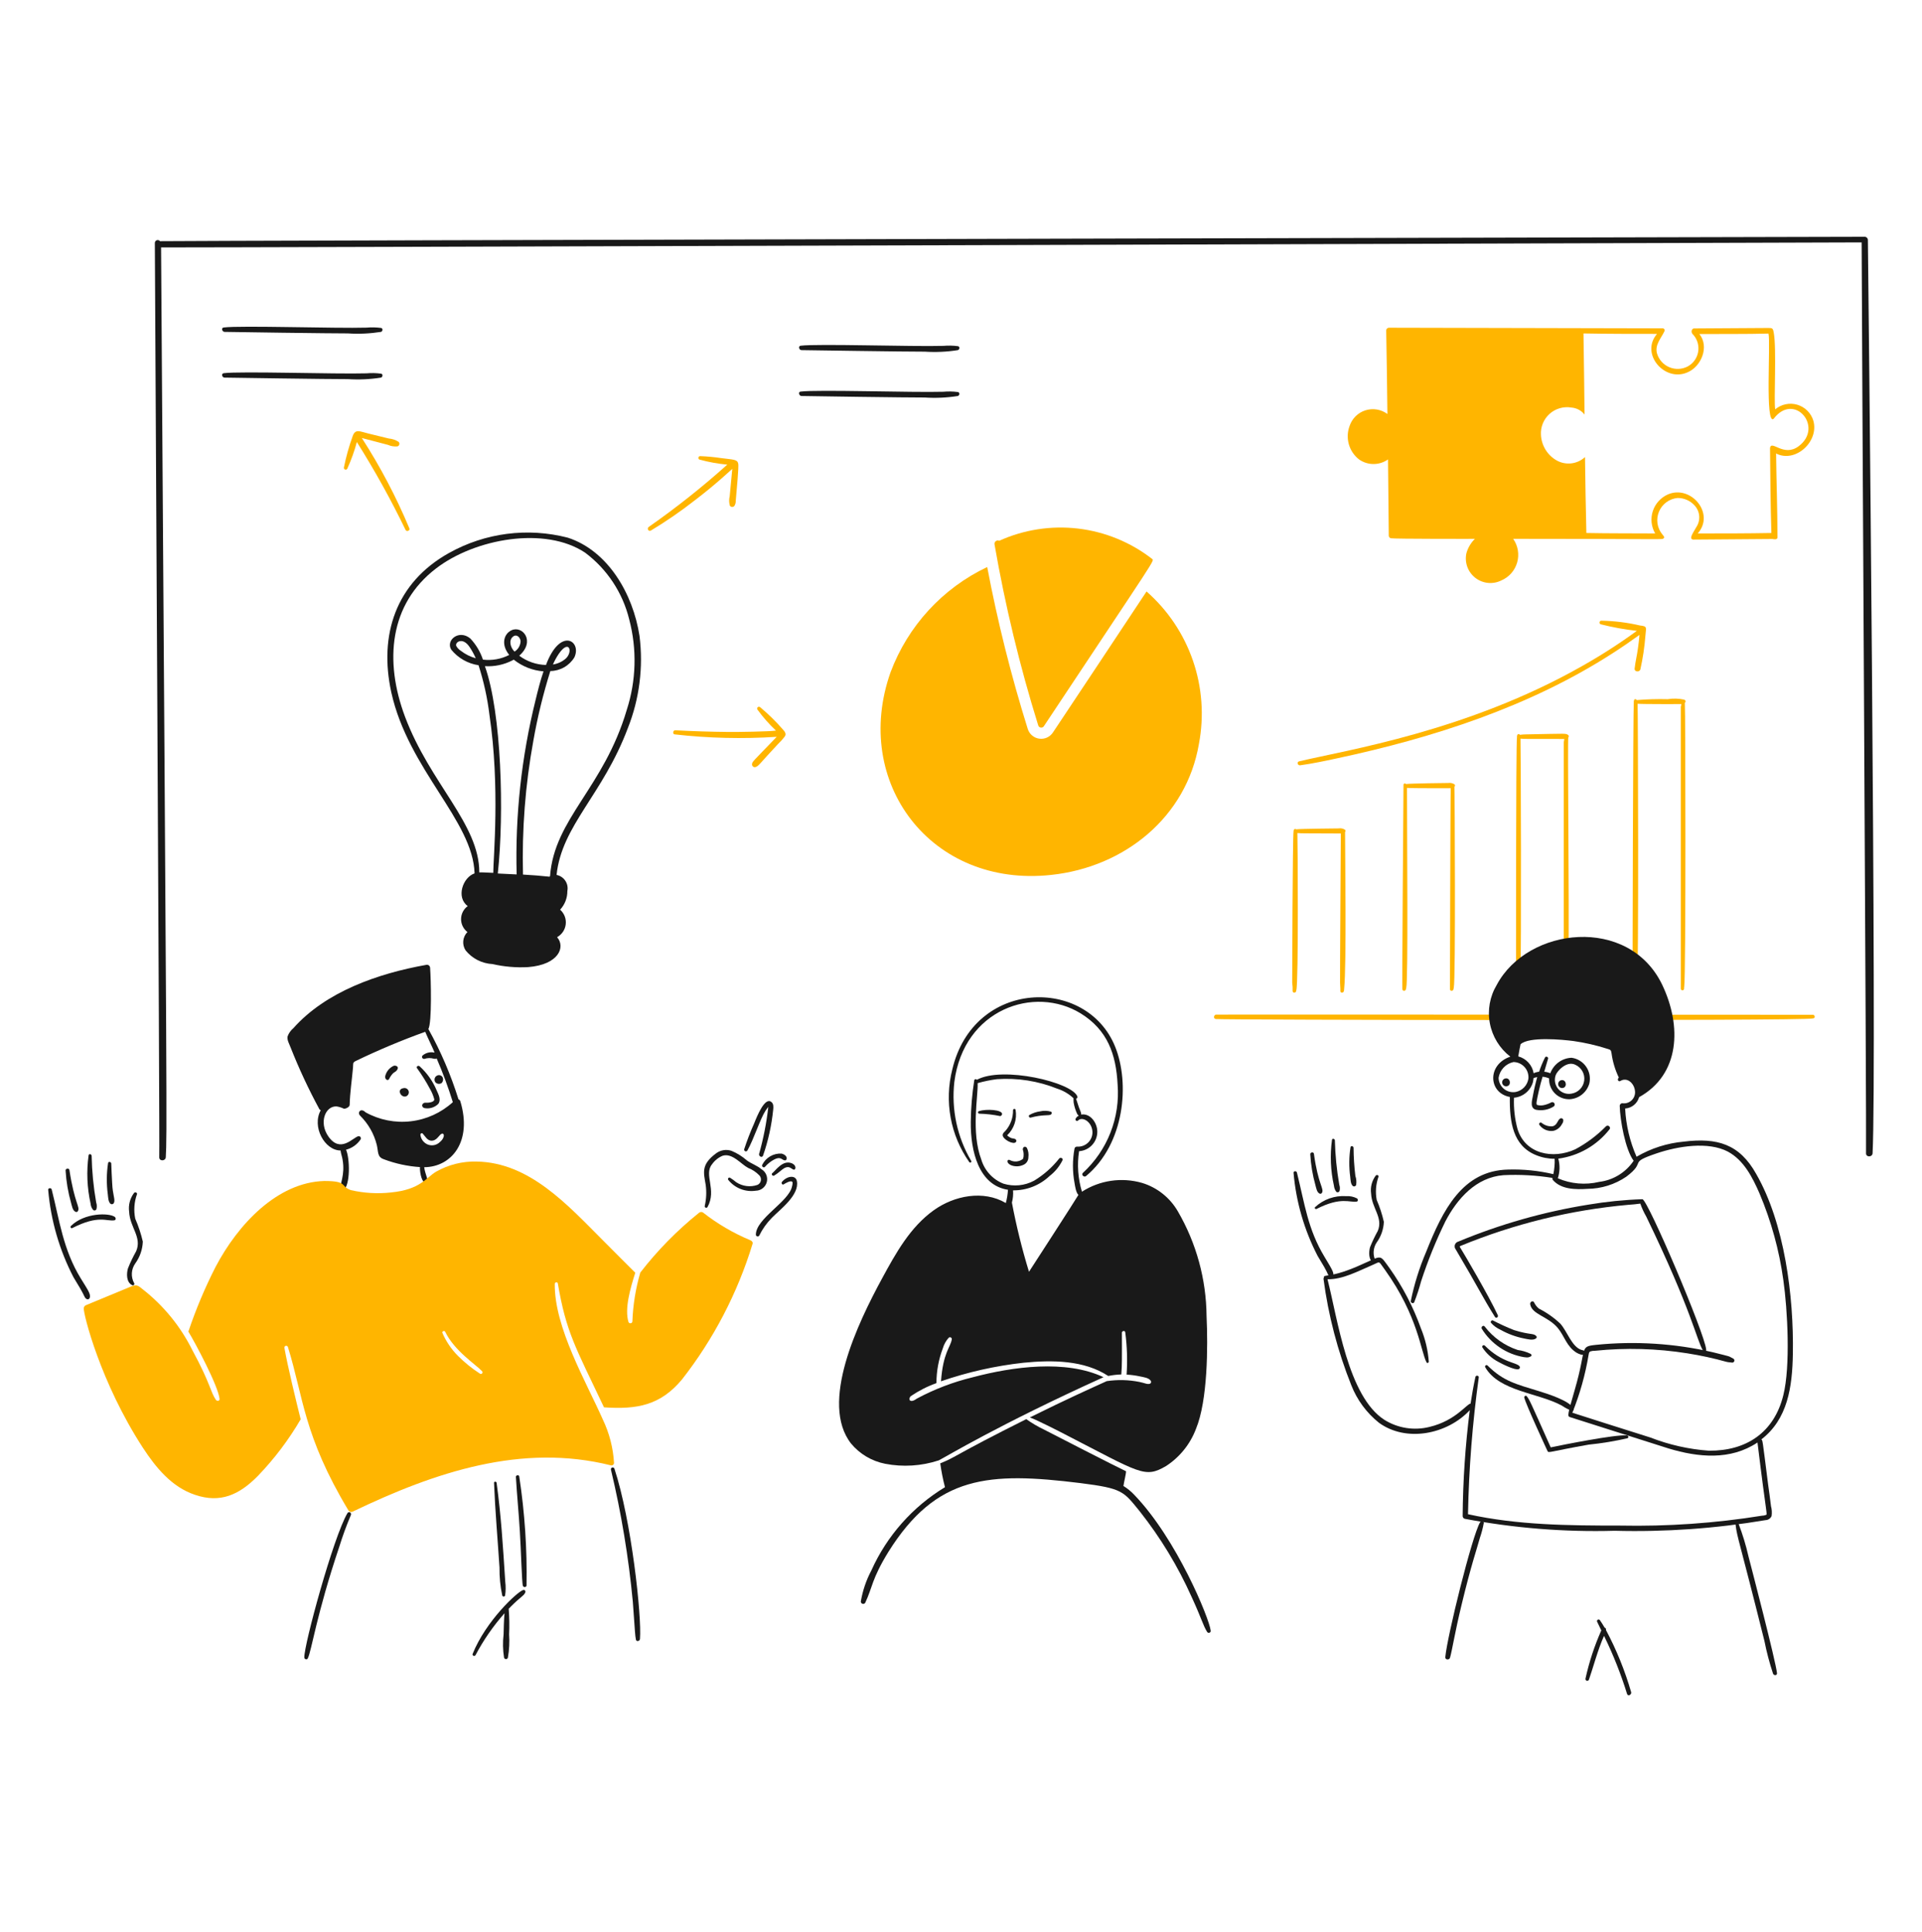 <svg width="192" height="193" viewBox="0 0 192 193" fill="none" xmlns="http://www.w3.org/2000/svg">
<path d="M181.039 101.373C185.176 101.373 121.362 101.333 121.56 101.358C121.272 101.297 121.15 101.737 121.438 101.797C121.927 101.887 180.429 101.999 181.084 101.737C181.418 101.737 181.291 101.31 181.039 101.373Z" fill="#FFB500"/>
<path d="M129.131 98.996C129.118 99.226 129.496 99.233 129.496 98.921C129.73 98.217 129.631 83.545 129.603 83.217C130.157 83.269 130.185 83.233 133.942 83.262C133.942 83.262 133.851 97.647 133.866 98.162C133.866 98.436 133.911 98.724 133.896 98.996C133.881 99.224 134.23 99.209 134.245 98.996C134.245 99.071 134.276 98.849 134.276 98.769C134.521 96.316 134.366 85.396 134.366 83.121C134.396 83.09 134.412 83.049 134.412 83.007C134.412 82.965 134.396 82.924 134.366 82.893C134.274 82.83 134.171 82.785 134.061 82.761C133.952 82.738 133.839 82.736 133.73 82.756C133.634 82.756 129.881 82.79 129.481 82.847C129.376 82.764 129.222 82.825 129.222 83.03C129.126 83.606 129.083 98.076 129.086 98.173C129.126 98.445 129.141 98.721 129.131 98.996Z" fill="#FFB500"/>
<path d="M140.099 98.811C140.084 99.039 140.433 99.023 140.447 98.811C140.447 98.841 140.447 98.796 140.463 98.751C140.463 98.72 140.463 98.689 140.478 98.675C140.676 97.888 140.554 84.141 140.554 78.707C141.095 78.755 145.021 78.738 144.924 78.738C144.887 78.99 144.841 98.911 144.848 98.812C144.833 99.04 145.182 99.024 145.197 98.812C145.197 98.842 145.197 98.781 145.212 98.752C145.209 98.721 145.215 98.689 145.227 98.66C145.419 97.892 145.323 78.827 145.288 78.597L145.303 78.581C145.332 78.55 145.348 78.51 145.348 78.467C145.348 78.425 145.332 78.384 145.303 78.354C145.114 78.232 144.888 78.184 144.666 78.217C144.57 78.217 140.888 78.255 140.447 78.323C140.432 78.301 140.412 78.285 140.387 78.275C140.363 78.265 140.337 78.262 140.311 78.267C140.285 78.272 140.262 78.284 140.243 78.302C140.224 78.32 140.21 78.344 140.204 78.369C140.204 78.469 140.039 99.698 140.099 98.811Z" fill="#FFB500"/>
<path d="M151.45 98.808C151.435 99.036 151.784 99.036 151.8 98.808C151.853 98.447 151.878 98.081 151.876 97.716C151.997 95.059 151.919 74.013 151.891 73.787C152.291 73.822 152.196 73.818 156.261 73.818C156.261 73.997 156.215 74.048 156.215 74.181V98.808C156.215 98.829 156.219 98.85 156.227 98.869C156.235 98.889 156.247 98.906 156.261 98.921C156.276 98.936 156.294 98.948 156.313 98.956C156.332 98.964 156.353 98.968 156.374 98.968C156.395 98.968 156.416 98.964 156.435 98.956C156.454 98.948 156.472 98.936 156.487 98.921C156.502 98.906 156.513 98.889 156.521 98.869C156.529 98.85 156.534 98.829 156.534 98.808C156.649 97.776 156.7 96.737 156.685 95.698C156.772 90.172 156.572 73.666 156.67 73.666C156.699 73.635 156.716 73.595 156.716 73.552C156.716 73.51 156.699 73.469 156.67 73.438C156.389 73.246 156.682 73.285 152.422 73.363C152.224 73.363 152.026 73.378 151.83 73.408C151.818 73.383 151.799 73.363 151.775 73.349C151.751 73.336 151.724 73.329 151.696 73.331C151.669 73.332 151.643 73.342 151.621 73.358C151.598 73.375 151.582 73.397 151.572 73.423C151.572 73.502 151.515 73.509 151.542 73.59C151.424 74.18 151.445 98.906 151.45 98.808Z" fill="#FFB500"/>
<path d="M163.164 98.707V98.783C163.149 99.011 163.498 99.011 163.514 98.783V98.692C163.511 98.656 163.516 98.62 163.528 98.586C163.72 97.452 163.624 70.619 163.59 70.303C164.133 70.351 168.056 70.334 167.959 70.334C167.951 70.426 167.933 70.518 167.906 70.606V98.768C167.906 98.811 167.923 98.853 167.954 98.883C167.984 98.914 168.026 98.931 168.069 98.931C168.112 98.931 168.154 98.914 168.184 98.883C168.215 98.853 168.232 98.811 168.232 98.768V98.677C168.23 98.636 168.235 98.595 168.247 98.556C168.419 97.524 168.373 70.481 168.308 70.288V70.195C168.368 70.195 168.428 70.041 168.339 69.953C168.312 69.927 168.281 69.906 168.247 69.891C167.704 69.772 167.143 69.757 166.593 69.846C165.561 69.82 164.528 69.85 163.498 69.937C163.468 69.815 163.255 69.815 163.24 69.937C163.24 69.993 163.186 70.072 163.21 70.12C163.145 70.51 163.065 97.48 163.104 98.599C163.164 98.642 163.164 98.672 163.164 98.707Z" fill="#FFB500"/>
<path d="M163.833 62.484C162.563 62.188 161.266 62.027 159.963 62.004C159.919 62.005 159.876 62.022 159.843 62.052C159.81 62.081 159.789 62.122 159.783 62.166C159.778 62.211 159.788 62.255 159.813 62.292C159.838 62.329 159.875 62.356 159.918 62.368C161.1 62.667 162.302 62.885 163.514 63.02C161.769 64.294 159.95 65.464 158.067 66.525C146.569 73.059 134.476 74.934 129.784 76.053C129.511 76.115 129.632 76.494 129.89 76.448C131.104 76.281 132.318 76.024 133.516 75.766C143.19 73.705 152.838 70.58 161.088 65.261C162.001 64.675 162.898 64.062 163.776 63.425C163.75 63.609 163.776 63.655 163.625 64.76C163.534 65.443 163.367 66.111 163.291 66.793C163.261 67.127 163.771 67.172 163.867 66.869C164.113 65.765 164.281 64.644 164.369 63.516C164.448 62.612 164.559 62.575 163.833 62.484Z" fill="#FFB500"/>
<path d="M186.593 23.942C186.587 23.898 186.573 23.855 186.55 23.817C186.528 23.779 186.499 23.745 186.463 23.718C186.428 23.692 186.388 23.672 186.345 23.661C186.302 23.65 186.257 23.648 186.213 23.654C186.117 23.654 16.082 24.045 15.984 24.093C15.947 24.046 15.896 24.011 15.838 23.994C15.78 23.977 15.718 23.978 15.661 23.998C15.604 24.019 15.554 24.056 15.52 24.106C15.485 24.156 15.468 24.215 15.469 24.276C15.469 25.456 15.975 114.947 15.909 115.604C15.893 116.014 16.531 116.014 16.561 115.604C16.687 113.239 16.689 113.051 16.091 24.716C18.077 24.744 185.788 24.215 185.971 24.215C185.971 28.785 186.472 114.598 186.41 115.209C186.396 115.619 187.032 115.619 187.063 115.209C187.508 106.854 186.605 24.066 186.593 23.942Z" fill="#191919"/>
<path d="M45.984 110.008C45.971 109.964 45.947 109.924 45.915 109.89C45.883 109.857 45.844 109.832 45.8 109.816C45.041 107.378 44.033 105.026 42.792 102.795C43.154 102.186 43.052 97.803 42.965 96.674C42.963 96.628 42.951 96.583 42.929 96.543C42.908 96.502 42.878 96.467 42.841 96.439C42.804 96.412 42.762 96.393 42.717 96.383C42.672 96.374 42.626 96.375 42.581 96.385C37.77 97.243 32.554 99.056 29.305 102.713C29.044 102.93 28.845 103.213 28.729 103.532C28.653 103.896 28.911 104.305 29.032 104.641C29.867 106.755 30.829 108.817 31.912 110.815C31.926 110.839 31.946 110.858 31.969 110.872C31.993 110.886 32.019 110.894 32.046 110.896C31.123 112.549 32.43 114.928 34.021 114.928C34.051 115.231 34.173 115.535 34.218 115.824C34.506 117.411 33.897 118.304 34.035 118.812C34.043 118.838 34.056 118.861 34.074 118.881C34.092 118.901 34.114 118.917 34.139 118.927C34.164 118.937 34.191 118.942 34.217 118.94C34.244 118.939 34.27 118.931 34.294 118.919C35.029 118.405 34.946 115.655 34.566 114.852C35.163 114.699 35.681 114.332 36.024 113.82C36.044 113.784 36.054 113.743 36.052 113.702C36.05 113.661 36.036 113.622 36.012 113.588C35.988 113.555 35.955 113.529 35.916 113.514C35.878 113.498 35.837 113.494 35.796 113.502C35.246 113.643 34.003 115.238 32.807 113.532C31.826 112.141 32.503 110.46 33.626 110.527C33.879 110.566 34.124 110.643 34.354 110.756C34.45 110.787 34.924 110.626 34.93 110.372C34.961 109.124 35.157 107.881 35.264 106.639C35.297 106.255 35.204 106.154 35.537 105.987C37.798 104.896 40.115 103.923 42.478 103.073C42.726 103.675 43.311 104.848 43.412 105.153C43.203 105.103 42.986 105.104 42.778 105.154C42.57 105.204 42.377 105.302 42.214 105.441C42.184 105.472 42.164 105.513 42.159 105.556C42.154 105.599 42.163 105.643 42.184 105.68C42.206 105.718 42.239 105.748 42.279 105.765C42.319 105.782 42.364 105.786 42.406 105.775C42.705 105.676 43.028 105.671 43.331 105.76C43.421 105.778 43.553 105.797 43.619 105.73C44.236 107.157 44.776 108.615 45.236 110.1C44.072 111.16 42.605 111.829 41.041 112.011C39.477 112.193 37.896 111.881 36.519 111.117C36.029 110.628 35.666 111.145 35.973 111.45C36.789 112.253 37.367 113.267 37.641 114.379C37.811 115.097 37.673 115.572 38.339 115.804C39.499 116.242 40.717 116.506 41.955 116.588C41.92 116.953 42.066 117.904 42.39 118.112C42.497 118.172 42.678 118.127 42.694 117.99C42.741 117.712 42.462 117.259 42.376 116.6C45.12 116.581 47.205 114.031 45.984 110.008ZM43.922 114.105C43.761 114.258 43.558 114.36 43.339 114.397C43.121 114.435 42.896 114.407 42.693 114.317C42.502 114.231 42.337 114.095 42.214 113.925C42.091 113.755 42.016 113.555 41.994 113.347C41.994 113.225 42.147 113.163 42.207 113.225C42.48 113.498 42.677 113.96 43.132 113.953C43.587 113.947 43.847 113.456 44.028 113.316C44.369 113.047 44.544 113.598 43.919 114.105H43.922Z" fill="#191919"/>
<path d="M42.961 108.793C43.149 109.117 43.292 109.464 43.386 109.825C43.386 110.122 42.757 110.18 42.46 110.158C42.312 110.158 42.115 110.328 42.187 110.508C42.207 110.562 42.242 110.608 42.288 110.642C42.334 110.677 42.389 110.696 42.446 110.7C42.686 110.74 42.932 110.723 43.164 110.649C43.397 110.575 43.608 110.447 43.781 110.276C44.084 109.866 43.811 109.349 43.628 108.94C43.243 108.014 42.658 107.185 41.914 106.512C41.777 106.406 41.55 106.542 41.657 106.704C42.14 107.369 42.576 108.067 42.961 108.793Z" fill="#191919"/>
<path d="M38.867 107.794C38.967 107.582 39.1 107.387 39.262 107.218C39.423 107.07 39.518 107.091 39.667 106.883C39.899 106.556 39.553 106.408 39.339 106.465C39.128 106.559 38.942 106.7 38.794 106.877C38.647 107.053 38.541 107.262 38.486 107.485C38.414 107.849 38.762 108.001 38.867 107.794Z" fill="#191919"/>
<path d="M13.523 126.197C13.98 125.563 14.239 124.807 14.267 124.026C14.083 123.242 13.829 122.475 13.509 121.736C13.342 120.915 13.405 120.064 13.691 119.277C13.706 119.125 13.494 119.065 13.402 119.156C13.197 119.423 13.047 119.729 12.961 120.054C12.875 120.38 12.855 120.72 12.901 121.053C12.97 122.61 14.21 123.594 13.599 124.998C13.287 125.55 13.013 126.123 12.78 126.712C12.629 127.243 12.613 128.093 13.205 128.382C13.232 128.397 13.264 128.402 13.295 128.398C13.326 128.393 13.355 128.379 13.377 128.357C13.399 128.334 13.414 128.306 13.418 128.275C13.423 128.243 13.417 128.212 13.402 128.184C13.231 127.876 13.152 127.525 13.173 127.173C13.195 126.821 13.316 126.482 13.523 126.197Z" fill="#191919"/>
<path d="M10.766 119.278C10.809 119.582 10.796 120.006 11.023 120.238C11.051 120.262 11.084 120.28 11.12 120.289C11.156 120.297 11.194 120.297 11.23 120.288C11.266 120.279 11.299 120.262 11.326 120.237C11.354 120.212 11.375 120.181 11.388 120.146C11.529 119.805 11.259 119.393 11.206 118.204C11.16 117.551 11.145 116.884 11.114 116.231C11.1 116.05 10.826 116.004 10.796 116.186C10.641 117.21 10.631 118.251 10.766 119.278Z" fill="#191919"/>
<path d="M9.049 120.233C9.065 120.46 9.149 120.677 9.292 120.855C9.317 120.882 9.349 120.902 9.384 120.912C9.42 120.922 9.457 120.922 9.493 120.913C9.528 120.904 9.561 120.885 9.587 120.859C9.613 120.832 9.631 120.8 9.64 120.764C9.691 120.553 9.68 120.332 9.61 120.127C9.338 118.583 9.185 117.021 9.154 115.453C9.14 115.286 8.882 115.226 8.851 115.408C8.629 117.016 8.696 118.65 9.049 120.233Z" fill="#191919"/>
<path d="M7.102 120.173C7.193 120.477 7.238 120.932 7.572 121.068C7.613 121.081 7.656 121.079 7.696 121.063C7.735 121.046 7.766 121.016 7.785 120.978C8.02 120.554 7.444 120.224 6.935 116.88C6.904 116.668 6.54 116.713 6.551 116.927C6.616 118.026 6.801 119.114 7.102 120.173Z" fill="#191919"/>
<path d="M8.062 127.698C6.3 124.818 5.95 121.923 5.164 118.822C5.118 118.63 4.78 118.67 4.815 118.868C5.075 121.909 5.931 124.868 7.334 127.577C7.546 127.961 7.804 128.336 8.017 128.715C8.468 129.489 8.428 129.648 8.669 129.778C8.696 129.791 8.725 129.798 8.755 129.799C8.784 129.8 8.814 129.794 8.841 129.783C8.869 129.771 8.893 129.754 8.913 129.732C8.933 129.71 8.948 129.684 8.957 129.656C9.11 129.296 8.75 128.824 8.062 127.698Z" fill="#191919"/>
<path d="M7.076 122.479C7.056 122.501 7.044 122.53 7.043 122.559C7.042 122.589 7.051 122.618 7.069 122.641C7.087 122.665 7.113 122.681 7.142 122.688C7.171 122.694 7.201 122.691 7.227 122.677C9.865 121.327 10.664 122.036 11.43 121.903C11.597 121.873 11.582 121.661 11.476 121.569C10.914 121.141 8.421 121.135 7.076 122.479Z" fill="#191919"/>
<path d="M137.524 124.119C137.961 123.517 138.211 122.799 138.242 122.056C138.071 121.307 137.832 120.576 137.528 119.871C137.379 119.09 137.442 118.283 137.711 117.534C137.725 117.382 137.528 117.336 137.437 117.428C137.244 117.683 137.103 117.974 137.022 118.283C136.941 118.593 136.922 118.916 136.967 119.233C137.033 120.701 138.194 121.633 137.634 122.966C137.343 123.49 137.085 124.032 136.861 124.589C136.724 125.09 136.694 125.909 137.255 126.183C137.28 126.197 137.31 126.202 137.338 126.198C137.367 126.194 137.394 126.18 137.414 126.16C137.435 126.139 137.448 126.113 137.452 126.084C137.457 126.055 137.451 126.026 137.437 126C137.28 125.708 137.205 125.379 137.22 125.048C137.236 124.716 137.34 124.395 137.524 124.119Z" fill="#191919"/>
<path d="M134.881 117.549C134.916 117.837 134.91 118.247 135.123 118.46C135.15 118.484 135.182 118.502 135.217 118.51C135.251 118.519 135.288 118.519 135.323 118.51C135.358 118.501 135.389 118.483 135.416 118.458C135.442 118.434 135.461 118.403 135.472 118.368C135.523 118.068 135.497 117.76 135.396 117.473C135.282 116.536 135.222 115.594 135.215 114.651C135.199 114.484 134.941 114.423 134.91 114.605C134.759 115.58 134.749 116.571 134.881 117.549Z" fill="#191919"/>
<path d="M133.258 118.459C133.279 118.674 133.357 118.878 133.486 119.051C133.511 119.074 133.542 119.091 133.575 119.099C133.609 119.107 133.644 119.107 133.677 119.098C133.71 119.089 133.741 119.071 133.766 119.047C133.79 119.023 133.809 118.993 133.819 118.96C133.869 118.759 133.859 118.548 133.789 118.353C133.533 116.884 133.386 115.398 133.348 113.907C133.334 113.755 133.091 113.695 133.06 113.862C132.851 115.394 132.918 116.951 133.258 118.459Z" fill="#191919"/>
<path d="M131.407 118.398C131.49 118.686 131.544 119.126 131.847 119.247C131.888 119.259 131.931 119.256 131.97 119.239C132.008 119.223 132.04 119.194 132.059 119.156C132.294 118.734 131.675 118.335 131.255 115.257C131.225 115.044 130.876 115.105 130.891 115.302C130.949 116.35 131.122 117.388 131.407 118.398Z" fill="#191919"/>
<path d="M132.317 125.561C130.635 122.777 130.344 120.281 129.555 117.125C129.51 116.943 129.191 116.973 129.221 117.17C129.474 120.062 130.289 122.876 131.621 125.455C131.833 125.819 132.06 126.184 132.273 126.547C132.707 127.292 132.645 127.449 132.895 127.564C132.919 127.577 132.946 127.585 132.974 127.587C133.002 127.589 133.03 127.585 133.056 127.575C133.082 127.565 133.106 127.549 133.125 127.529C133.144 127.509 133.159 127.485 133.168 127.458C133.282 127.168 133.114 126.88 132.317 125.561Z" fill="#191919"/>
<path d="M134.473 119.49C133.91 119.452 133.345 119.528 132.813 119.716C132.281 119.904 131.792 120.198 131.378 120.582C131.272 120.688 131.408 120.826 131.53 120.764C133.974 119.516 134.87 120.155 135.521 120.036C135.687 120.006 135.672 119.809 135.566 119.718C135.229 119.543 134.851 119.465 134.473 119.49Z" fill="#191919"/>
<path d="M76.07 116.804C75.63 116.425 75.068 116.258 74.613 115.924C74.157 115.522 73.638 115.198 73.077 114.964C72.82 114.878 72.547 114.855 72.279 114.898C72.012 114.94 71.759 115.047 71.541 115.208C70.005 116.346 70.293 117.128 70.494 118.348C70.593 119.052 70.562 119.768 70.403 120.46C70.393 120.495 70.397 120.532 70.412 120.565C70.428 120.597 70.454 120.623 70.487 120.638C70.52 120.652 70.558 120.655 70.592 120.645C70.627 120.634 70.656 120.612 70.676 120.582C71.636 118.854 70.272 117.349 71.131 116.303C71.397 115.924 71.765 115.629 72.193 115.453C73.153 115.165 73.983 116.257 74.727 116.667C75.151 116.831 75.533 117.085 75.85 117.41C75.917 117.479 75.967 117.564 75.994 117.656C76.022 117.749 76.026 117.846 76.007 117.941C75.989 118.036 75.947 118.124 75.886 118.199C75.825 118.274 75.746 118.333 75.658 118.37C75.308 118.489 74.936 118.527 74.57 118.479C74.204 118.432 73.853 118.302 73.546 118.098C73.354 117.937 73.151 117.79 72.939 117.657C72.802 117.581 72.681 117.717 72.741 117.855C73.065 118.264 73.49 118.58 73.975 118.772C74.46 118.964 74.987 119.024 75.503 118.947C75.754 118.943 75.996 118.857 76.194 118.702C76.391 118.547 76.532 118.333 76.597 118.09C76.661 117.848 76.644 117.591 76.549 117.359C76.454 117.127 76.286 116.932 76.07 116.804Z" fill="#191919"/>
<path d="M74.659 114.938C75.322 113.75 75.919 111.819 76.465 110.963C76.555 110.826 76.657 110.704 76.753 110.568C76.572 112.163 76.263 113.742 75.828 115.287C75.797 115.5 76.1 115.696 76.222 115.453C76.741 113.963 77.082 112.416 77.239 110.845C77.269 110.587 77.284 110.253 77.056 110.086C76.422 109.551 75.646 111.442 75.342 112.211C74.963 113.056 74.629 113.922 74.341 114.803C74.331 114.843 74.336 114.885 74.355 114.922C74.374 114.959 74.405 114.988 74.443 115.005C74.481 115.021 74.524 115.023 74.563 115.011C74.603 114.999 74.637 114.973 74.659 114.938Z" fill="#191919"/>
<path d="M76.148 116.349C76.052 116.514 76.284 116.713 76.42 116.561C76.684 116.256 77.003 116.004 77.361 115.818C77.992 115.502 78.093 115.863 78.362 115.91C78.65 115.981 78.776 115.43 78.074 115.238C77.68 115.216 77.288 115.309 76.945 115.507C76.603 115.704 76.326 115.997 76.148 116.349Z" fill="#191919"/>
<path d="M77.146 117.198C77.01 117.305 77.191 117.517 77.327 117.441C77.757 117.191 78.063 116.855 78.359 116.683C78.846 116.439 79.004 116.734 79.255 116.834C79.507 116.935 79.628 116.381 79.028 116.182C78.164 115.891 77.481 116.935 77.146 117.198Z" fill="#191919"/>
<path d="M79.604 117.988C79.477 117.342 78.61 117.473 78.117 118.063C78.011 118.184 78.148 118.412 78.299 118.306C78.436 118.215 78.997 117.881 79.149 118.063C79.21 118.139 79.149 118.427 79.119 118.518C78.813 120.05 75.508 121.718 75.508 123.343C75.51 123.382 75.524 123.418 75.548 123.448C75.572 123.478 75.605 123.5 75.642 123.51C75.679 123.52 75.718 123.518 75.754 123.504C75.79 123.491 75.821 123.467 75.842 123.435C76.166 122.772 76.597 122.168 77.116 121.644C77.904 120.834 79.881 119.388 79.604 117.988Z" fill="#191919"/>
<path d="M74.948 123.891C73.252 123.183 71.66 122.249 70.214 121.115C70.151 121.08 70.08 121.066 70.01 121.075C69.939 121.083 69.873 121.112 69.819 121.16C67.641 122.911 65.675 124.913 63.963 127.123C63.501 128.708 63.235 130.344 63.174 131.993C63.173 132.041 63.156 132.087 63.125 132.123C63.093 132.159 63.05 132.183 63.003 132.19C62.956 132.198 62.907 132.188 62.867 132.163C62.826 132.138 62.795 132.1 62.78 132.055C62.377 130.735 62.967 128.695 63.462 127.139C63.098 126.774 60.929 124.619 60.231 123.906C56.684 120.354 52.899 116.13 47.621 116.034C46.208 115.995 44.811 116.342 43.58 117.037C42.568 117.622 42.019 118.837 39.051 119.122C37.712 119.27 36.357 119.19 35.043 118.886C33.959 118.502 34.776 117.976 32.402 117.976C27.691 118.102 23.762 122.321 21.539 126.549C20.474 128.635 19.564 130.798 18.818 133.019C19.5 134.147 21.802 138.443 21.934 139.75C21.948 139.962 21.675 139.993 21.569 139.841C21.015 139.046 21.045 138.246 19.217 134.879C18.036 132.499 16.335 130.414 14.24 128.78C13.72 128.345 13.602 128.288 12.86 128.613C12.68 128.693 8.707 130.333 8.611 130.373C8.542 130.394 8.481 130.436 8.438 130.493C8.394 130.55 8.37 130.62 8.368 130.691C8.328 131.295 10.045 138.124 14.271 144.62C15.56 146.593 17.151 148.55 19.475 149.324C22.004 150.188 23.896 149.339 25.772 147.427C27.412 145.722 28.844 143.827 30.036 141.783C29.59 140 28.73 136.472 28.413 134.651C28.404 134.606 28.413 134.56 28.437 134.521C28.462 134.482 28.5 134.454 28.544 134.442C28.588 134.431 28.636 134.437 28.676 134.458C28.716 134.48 28.747 134.517 28.761 134.56C30.323 139.578 30.307 143.383 34.8 150.872C34.846 150.947 34.918 151.002 35.003 151.025C35.088 151.048 35.179 151.036 35.255 150.994C43.492 147.039 52.133 144.159 61.02 146.381C61.057 146.391 61.096 146.392 61.134 146.384C61.172 146.377 61.208 146.36 61.238 146.337C61.269 146.314 61.294 146.283 61.311 146.249C61.328 146.214 61.337 146.176 61.338 146.138C61.251 144.643 60.875 143.18 60.231 141.828C58.54 138.006 55.366 132.604 55.42 128.248C55.42 128.081 55.694 128.036 55.724 128.203C56.552 133.063 57.457 134.523 60.337 140.587C63.672 140.815 65.977 140.376 68.121 137.811C71.285 133.766 73.677 129.173 75.176 124.261C75.236 124.118 75.115 123.95 74.948 123.891ZM47.954 137.228C47.154 136.713 46.411 136.112 45.739 135.438C45.083 134.778 44.558 134.001 44.191 133.147C44.131 132.995 44.389 132.889 44.465 133.025C45.385 134.936 47.477 136.264 48.151 136.97C48.181 136.998 48.199 137.035 48.202 137.075C48.206 137.116 48.194 137.156 48.169 137.188C48.145 137.22 48.109 137.242 48.07 137.249C48.03 137.257 47.989 137.249 47.954 137.228Z" fill="#FFB500"/>
<path d="M111.393 104.546C108.542 97.527 97.253 97.77 95.127 106.85C94.728 108.422 94.674 110.061 94.967 111.656C95.26 113.251 95.895 114.764 96.827 116.091C96.917 116.197 97.1 116.106 97.019 115.97C95.617 113.592 95.026 110.823 95.335 108.08C96.273 100.808 103.329 98.395 107.959 101.236C110.629 102.891 111.492 105.301 111.646 108.352C111.772 109.985 111.527 111.625 110.928 113.15C110.33 114.674 109.393 116.043 108.19 117.153C107.962 117.345 108.296 117.669 108.508 117.471C112.351 114.251 112.884 108.213 111.393 104.546Z" fill="#191919"/>
<path d="M103.883 111.024C103.52 111.074 103.17 111.193 102.851 111.374C102.699 111.449 102.806 111.677 102.957 111.646C104.162 111.318 104.762 111.471 104.973 111.343C104.998 111.329 105.019 111.309 105.034 111.286C105.05 111.262 105.059 111.235 105.062 111.207C105.065 111.179 105.062 111.15 105.052 111.124C105.041 111.097 105.025 111.074 105.004 111.055C104.64 110.944 104.253 110.933 103.883 111.024Z" fill="#191919"/>
<path d="M97.798 110.994C97.767 111.002 97.74 111.021 97.722 111.047C97.704 111.073 97.696 111.105 97.7 111.137C97.704 111.168 97.719 111.197 97.743 111.218C97.767 111.24 97.797 111.251 97.829 111.252C98.533 111.27 99.234 111.351 99.923 111.494C99.971 111.482 100.015 111.455 100.048 111.417C100.08 111.379 100.1 111.332 100.105 111.282C100.105 110.859 98.56 110.757 97.798 110.994Z" fill="#191919"/>
<path d="M101.453 110.87C101.424 110.719 101.196 110.764 101.196 110.901C101.212 111.645 100.952 112.369 100.467 112.934C100.346 113.071 100.164 113.192 100.164 113.389C100.164 113.818 101.242 114.389 101.484 114.087C101.513 114.053 101.529 114.01 101.529 113.966C101.529 113.921 101.513 113.878 101.484 113.844C101.393 113.723 101.165 113.738 101.029 113.693C100.922 113.649 100.619 113.475 100.619 113.405C100.956 113.083 101.208 112.684 101.353 112.242C101.499 111.8 101.533 111.329 101.453 110.87Z" fill="#191919"/>
<path d="M100.983 116.394C101.182 116.476 101.395 116.515 101.61 116.51C101.825 116.505 102.036 116.455 102.231 116.365C102.38 116.302 102.507 116.196 102.596 116.061C102.685 115.926 102.733 115.767 102.732 115.605C102.778 115.284 102.725 114.956 102.58 114.664C102.401 114.44 102.152 114.59 102.176 114.848C102.234 115.013 102.262 115.187 102.258 115.362C102.263 115.499 102.242 115.636 102.196 115.765C102.011 115.913 101.785 116.003 101.548 116.024C101.312 116.044 101.074 115.994 100.866 115.879C100.601 115.774 100.481 116.158 100.983 116.394Z" fill="#191919"/>
<path d="M34.708 151.157C33.297 153.544 30.364 164.329 30.399 165.571C30.399 165.753 30.672 165.844 30.748 165.662C31.132 164.894 31.594 161.353 33.904 154.479C34.231 153.424 34.611 152.386 35.042 151.369C35.163 151.123 34.843 150.931 34.708 151.157Z" fill="#191919"/>
<path d="M61.382 146.726C61.369 146.68 61.339 146.642 61.298 146.618C61.257 146.594 61.209 146.588 61.163 146.599C61.117 146.611 61.078 146.641 61.053 146.681C61.029 146.722 61.021 146.77 61.032 146.816C62.067 151.16 62.797 155.571 63.217 160.017C63.459 163.316 63.431 163.244 63.522 163.78C63.567 164.038 63.915 163.947 63.931 163.72C64.115 161.444 63.08 151.891 61.382 146.726Z" fill="#191919"/>
<path d="M52.265 158.835C51.715 158.979 48.539 161.907 47.212 165.223C47.151 165.39 47.409 165.497 47.501 165.345C48.297 163.839 49.27 162.433 50.399 161.157C50.338 161.854 50.323 162.568 50.307 163.269C50.215 164.042 50.23 164.823 50.353 165.592C50.364 165.633 50.39 165.67 50.424 165.696C50.459 165.722 50.501 165.736 50.545 165.736C50.588 165.736 50.63 165.722 50.665 165.696C50.7 165.67 50.725 165.633 50.737 165.592C50.871 164.825 50.912 164.045 50.858 163.269C50.898 162.418 50.884 161.565 50.817 160.715C50.913 160.624 50.934 160.584 51.026 160.493C52.021 159.497 52.28 159.453 52.451 159.127C52.553 158.957 52.432 158.792 52.265 158.835Z" fill="#191919"/>
<path d="M51.869 147.485C51.839 147.303 51.535 147.348 51.535 147.531C51.642 149.355 51.823 151.157 51.93 152.978C52.043 154.676 52.132 158.162 52.233 158.41C52.246 158.449 52.27 158.482 52.303 158.506C52.336 158.53 52.375 158.542 52.416 158.542C52.456 158.542 52.495 158.53 52.528 158.506C52.561 158.482 52.585 158.449 52.598 158.41C52.665 154.755 52.421 151.1 51.869 147.485Z" fill="#191919"/>
<path d="M49.898 156.589C49.885 157.527 49.976 158.463 50.171 159.381C50.18 159.412 50.199 159.439 50.225 159.459C50.251 159.479 50.283 159.489 50.315 159.489C50.348 159.489 50.379 159.479 50.405 159.459C50.431 159.439 50.45 159.412 50.459 159.381C50.525 158.928 50.53 158.469 50.474 158.015C50.229 154.216 50.05 151.351 49.611 148.137C49.595 147.97 49.337 147.97 49.352 148.137C49.467 150.986 49.721 153.843 49.898 156.589Z" fill="#191919"/>
<path d="M113.29 149.307C112.975 148.974 112.617 148.684 112.227 148.443C112.288 148.004 112.492 147.244 112.485 146.972C111.813 146.672 104.789 143.07 104.276 142.8C103.662 142.507 103.074 142.161 102.52 141.766C95.256 145.398 95.582 145.522 93.928 146.182C94.038 146.984 94.195 147.78 94.399 148.563C91.157 150.529 88.59 153.434 87.04 156.893C86.527 157.863 86.173 158.908 85.992 159.989C85.993 160.041 86.011 160.091 86.042 160.131C86.074 160.172 86.118 160.201 86.167 160.215C86.217 160.228 86.269 160.226 86.317 160.207C86.365 160.188 86.406 160.154 86.433 160.11C87.16 158.574 87.075 157.746 88.737 155.042C93.554 147.336 98.81 147.03 107.916 148.153C112.17 148.691 112.219 148.967 113.868 150.991C115.939 153.615 117.677 156.484 119.042 159.535C120.057 161.735 120.17 162.359 120.59 163.026C120.614 163.065 120.652 163.094 120.696 163.108C120.74 163.122 120.787 163.119 120.83 163.101C120.872 163.082 120.906 163.049 120.926 163.008C120.946 162.966 120.95 162.919 120.938 162.874C120.807 161.701 117.561 153.728 113.29 149.307Z" fill="#191919"/>
<path d="M120.53 131.462C120.497 127.788 119.509 124.185 117.662 121.008C116.875 119.645 115.601 118.63 114.096 118.17C113.089 117.879 112.032 117.806 110.995 117.957C109.957 118.108 108.965 118.479 108.082 119.045C107.684 117.735 107.585 116.352 107.794 114.999C108.06 114.983 108.319 114.912 108.555 114.791C108.792 114.671 109.002 114.503 109.171 114.298C109.34 114.093 109.465 113.856 109.539 113.601C109.613 113.345 109.634 113.078 109.6 112.814C109.476 111.95 108.795 111.197 108.007 111.342C108.007 111.028 107.889 111.049 107.582 110.022L107.491 109.75C107.515 109.747 107.539 109.739 107.559 109.727C107.58 109.714 107.598 109.697 107.611 109.676C107.624 109.656 107.632 109.633 107.635 109.608C107.638 109.584 107.635 109.56 107.627 109.537C107.102 108.111 100.139 106.465 97.583 107.868C97.567 107.845 97.546 107.827 97.52 107.816C97.495 107.805 97.466 107.801 97.439 107.806C97.412 107.811 97.386 107.824 97.366 107.843C97.346 107.862 97.331 107.886 97.325 107.913C97.107 109.289 96.991 110.679 96.976 112.071C96.942 115.005 97.782 118.413 100.693 118.853C100.666 119.301 100.594 119.745 100.478 120.178C98.235 118.856 95.316 119.434 93.273 120.902C90.921 122.586 89.481 125.196 88.13 127.684C85.67 132.207 81.859 140.164 85.019 144.208C85.888 145.25 87.087 145.961 88.418 146.224C90.204 146.57 92.048 146.454 93.776 145.886C94.5 145.531 99.654 142.372 110.238 137.575C106.452 135.797 101.178 136.519 97.143 137.591C95.209 138.06 93.343 138.774 91.589 139.714C90.903 140.225 90.677 139.786 90.976 139.474C91.774 138.932 92.638 138.492 93.546 138.167C93.547 136.98 93.764 135.803 94.184 134.693C94.298 134.298 94.5 133.935 94.776 133.631C94.804 133.605 94.84 133.589 94.877 133.585C94.915 133.581 94.953 133.588 94.986 133.606C95.019 133.625 95.046 133.653 95.063 133.687C95.08 133.721 95.085 133.759 95.079 133.797C94.959 134.574 94.207 135.112 94.002 137.985C96.671 137.063 99.434 136.441 102.241 136.133C105.111 135.845 108.306 135.869 110.707 137.453C111.137 137.367 111.574 137.316 112.013 137.302C112.013 137.206 112.052 136.673 112.058 136.574C112.092 136.009 112.073 133.337 112.073 133.13C112.073 132.947 112.376 132.887 112.407 133.084C112.592 134.487 112.638 135.905 112.543 137.317C112.998 137.342 113.45 137.403 113.894 137.5C114.243 137.575 114.78 137.633 114.971 137.955C114.985 137.979 114.993 138.006 114.994 138.034C114.996 138.062 114.992 138.09 114.982 138.116C114.972 138.142 114.956 138.166 114.936 138.185C114.916 138.204 114.892 138.219 114.866 138.228C114.592 138.319 114.343 138.146 113.803 138.045C112.733 137.833 111.634 137.808 110.555 137.97C108.698 138.816 106.735 139.689 102.875 141.596C103.547 141.82 106.085 143.126 106.32 143.25C113.957 147.18 114.339 147.698 116.485 146.452C117.852 145.562 118.899 144.26 119.475 142.734C120.645 139.906 120.674 134.508 120.53 131.462ZM102.792 127.046C102.096 124.775 101.526 122.468 101.085 120.134C101.191 119.736 101.23 119.323 101.199 118.912C102.559 118.926 103.871 118.409 104.856 117.472C105.401 117.052 105.843 116.512 106.145 115.894C106.221 115.696 105.953 115.606 105.826 115.711C105.128 116.601 104.275 117.356 103.308 117.942C102.843 118.193 102.332 118.349 101.806 118.401C101.28 118.452 100.749 118.4 100.243 118.245C99.715 118.038 99.24 117.713 98.857 117.295C98.473 116.877 98.189 116.377 98.027 115.833C96.992 113.097 97.722 109.467 97.663 108.2C98.295 108.02 98.939 107.889 99.59 107.806C101.638 107.662 103.693 107.984 105.599 108.748C106.21 108.941 106.77 109.269 107.238 109.708C107.235 109.854 107.24 110.001 107.253 110.147C107.322 110.546 107.444 110.933 107.617 111.299C107.656 111.36 107.707 111.411 107.768 111.45C107.632 111.513 107.52 111.621 107.451 111.754C107.434 111.786 107.43 111.823 107.438 111.858C107.447 111.894 107.467 111.925 107.496 111.946C107.525 111.968 107.56 111.979 107.596 111.977C107.632 111.975 107.666 111.96 107.693 111.936C108.119 111.495 109.095 112.059 109.133 113.088C109.135 113.288 109.097 113.486 109.019 113.67C108.941 113.854 108.825 114.02 108.68 114.157C108.534 114.294 108.362 114.399 108.173 114.466C107.985 114.532 107.784 114.559 107.585 114.544C107.53 114.543 107.476 114.56 107.432 114.593C107.388 114.626 107.357 114.672 107.342 114.725C107.13 115.868 107.13 117.039 107.342 118.181C107.381 118.414 107.484 119.163 107.731 119.362C107.464 119.837 102.856 126.95 102.792 127.046Z" fill="#191919"/>
<path d="M155.85 111.737C155.572 111.913 155.579 112.381 155.107 112.511C154.713 112.546 154.32 112.426 154.013 112.177C153.987 112.152 153.952 112.137 153.916 112.135C153.88 112.133 153.844 112.144 153.815 112.165C153.786 112.187 153.766 112.219 153.758 112.254C153.75 112.29 153.754 112.327 153.771 112.359C153.926 112.582 154.141 112.757 154.39 112.864C154.64 112.971 154.914 113.007 155.182 112.966C155.364 112.921 155.534 112.838 155.68 112.722C155.827 112.606 155.947 112.46 156.032 112.294C156.121 112.182 156.17 112.042 156.168 111.899C156.165 111.864 156.153 111.829 156.133 111.8C156.113 111.77 156.086 111.746 156.054 111.73C156.022 111.714 155.987 111.706 155.951 111.707C155.915 111.708 155.88 111.719 155.85 111.737Z" fill="#191919"/>
<path d="M158.355 135.013C158.243 134.926 158.111 134.868 157.971 134.846C157.011 134.525 156.581 133.034 155.877 132.235C155.235 131.629 154.509 131.119 153.722 130.719C153.524 130.552 153.364 130.345 153.252 130.111C153.131 129.869 152.828 130.05 152.858 130.278C153.022 131.316 154.601 131.468 155.604 132.645C156.287 133.459 156.487 134.514 157.501 135.134C157.729 135.256 158.092 135.437 158.335 135.285C158.355 135.269 158.371 135.249 158.382 135.226C158.394 135.203 158.4 135.179 158.402 135.153C158.404 135.128 158.401 135.102 158.393 135.078C158.385 135.054 158.372 135.032 158.355 135.013Z" fill="#191919"/>
<path d="M149.9 132.842C150.629 133.251 151.418 133.543 152.237 133.706C152.571 133.768 153.133 133.934 153.436 133.706C153.456 133.694 153.472 133.677 153.485 133.658C153.497 133.638 153.505 133.616 153.508 133.593C153.511 133.57 153.509 133.546 153.502 133.524C153.495 133.502 153.483 133.481 153.467 133.464C153.154 133.152 152.914 133.385 151.251 132.872C150.526 132.587 149.817 132.263 149.127 131.902C149.095 131.894 149.062 131.895 149.032 131.906C149.001 131.916 148.974 131.936 148.955 131.962C148.935 131.988 148.924 132.019 148.922 132.051C148.92 132.083 148.928 132.116 148.944 132.144C149.209 132.443 149.535 132.681 149.9 132.842Z" fill="#191919"/>
<path d="M152.224 135.571C152.623 135.62 152.665 135.623 152.921 135.495C153.028 135.449 152.997 135.313 152.921 135.252C152.511 135.05 152.07 134.917 151.617 134.858C150.303 134.425 149.15 133.605 148.31 132.506C148.172 132.339 147.926 132.551 148.022 132.733C148.48 133.478 149.092 134.116 149.817 134.605C150.541 135.094 151.362 135.424 152.224 135.571Z" fill="#191919"/>
<path d="M149.676 136.044C150.014 136.236 151.345 136.908 151.71 136.773C151.734 136.764 151.756 136.749 151.775 136.731C151.794 136.713 151.809 136.691 151.819 136.667C151.829 136.643 151.834 136.617 151.833 136.591C151.833 136.564 151.827 136.539 151.816 136.515C151.55 136.072 150.088 136.186 148.326 134.421C148.299 134.396 148.265 134.381 148.229 134.379C148.192 134.377 148.157 134.388 148.128 134.41C148.099 134.432 148.078 134.463 148.07 134.499C148.062 134.534 148.067 134.571 148.084 134.603C148.482 135.213 149.03 135.709 149.676 136.044Z" fill="#191919"/>
<path d="M153.743 138.972C151.472 138.273 150.179 137.986 148.6 136.408C148.574 136.383 148.54 136.369 148.505 136.367C148.469 136.366 148.435 136.377 148.407 136.399C148.379 136.421 148.36 136.453 148.354 136.488C148.348 136.523 148.354 136.559 148.372 136.589C149.768 138.999 153.67 139.132 156.02 140.413C156.327 140.623 156.658 140.797 157.005 140.929C157.037 140.937 157.07 140.935 157.1 140.924C157.131 140.914 157.157 140.894 157.177 140.868C157.196 140.842 157.208 140.811 157.21 140.779C157.212 140.747 157.204 140.714 157.188 140.686C156.769 139.918 154.582 139.231 153.743 138.972Z" fill="#191919"/>
<path d="M164.073 119.795C162.257 119.856 160.447 120.039 158.656 120.341C154.202 121.058 149.848 122.295 145.682 124.028C145.602 124.048 145.528 124.089 145.468 124.145C145.408 124.202 145.362 124.273 145.337 124.351C145.311 124.43 145.306 124.514 145.321 124.595C145.337 124.677 145.372 124.753 145.425 124.817C147.685 128.631 148.073 129.533 149.339 131.554C149.445 131.736 149.704 131.584 149.627 131.387C148.733 129.456 146.256 125.255 146.046 124.923C145.781 124.461 145.758 124.539 145.924 124.453C151.265 122.253 156.908 120.872 162.661 120.356C163.07 120.326 163.464 120.295 163.859 120.235C164.016 120.682 164.214 121.114 164.451 121.525C169.037 131.002 169.481 133.859 170.126 134.923C170.202 135.059 170.475 135.014 170.444 134.831C170.294 133.173 164.609 119.854 164.073 119.795Z" fill="#191919"/>
<path d="M162.514 143.388C161.309 143.292 156.092 144.339 154.912 144.587C152.831 139.926 152.789 139.819 152.512 139.473C152.421 139.352 152.238 139.488 152.269 139.61C152.392 140.224 154.545 144.855 154.59 144.951C154.708 145.185 154.701 145.02 158.702 144.313C160.004 144.182 161.296 143.969 162.572 143.676C162.726 143.635 162.681 143.401 162.514 143.388Z" fill="#191919"/>
<path d="M175.439 117.276C173.765 114.278 171.544 113.634 168.202 114.044C166.538 114.195 164.928 114.71 163.486 115.554C162.816 114.031 162.429 112.398 162.345 110.736C162.666 110.715 162.973 110.594 163.223 110.391C163.473 110.187 163.654 109.911 163.741 109.601C167.816 107.339 168.025 102.519 166.045 98.369C162.712 91.444 152.611 92.581 149.521 98.384C148.828 99.537 148.582 100.905 148.832 102.228C149.082 103.55 149.809 104.734 150.876 105.555C148.539 106.345 148.673 109.186 150.827 109.582C150.789 112.09 151.136 114.466 153.451 115.394C154.039 115.635 154.668 115.758 155.302 115.757C155.325 116.273 155.281 116.789 155.171 117.293C153.693 116.943 152.176 116.789 150.659 116.834C146.103 116.93 144.131 120.857 142.465 125.058C141.786 126.645 141.271 128.297 140.929 129.989C140.929 130.171 141.203 130.263 141.279 130.08C141.545 129.4 141.772 128.706 141.961 128.001C142.63 125.949 143.441 123.947 144.389 122.008C145.587 119.716 147.469 117.608 150.185 117.395C151.824 117.315 153.466 117.407 155.086 117.669C155.076 117.702 155.074 117.737 155.079 117.771C155.084 117.805 155.097 117.838 155.116 117.866C155.95 118.836 157.408 118.836 158.591 118.76C159.972 118.747 161.319 118.325 162.46 117.548C164.561 115.97 162.545 116.218 165.467 115.225C167.62 114.492 170.639 114.007 172.611 115.043C174.188 115.895 175.052 117.578 175.767 119.216C176.937 121.987 177.739 124.9 178.149 127.88C178.573 130.822 178.869 136.484 178.149 139.366C177.227 143.12 174.427 144.953 170.714 144.919C168.707 144.775 166.733 144.33 164.858 143.599C162.746 142.932 157.562 141.295 157.073 141.126C157.824 139.259 158.368 137.315 158.698 135.33C158.728 135.194 158.728 135.057 158.879 134.996C159.027 134.953 159.18 134.933 159.334 134.936C162.413 134.618 165.519 134.705 168.575 135.194C169.891 135.401 171.193 135.684 172.475 136.043C172.657 136.089 172.854 136.089 173.051 136.119C173.097 136.118 173.141 136.102 173.177 136.073C173.213 136.045 173.239 136.006 173.251 135.961C173.263 135.917 173.261 135.87 173.244 135.827C173.227 135.784 173.196 135.748 173.157 135.724C172.534 135.413 173.137 135.595 171.124 135.087C167.297 134.2 163.35 133.949 159.441 134.344C157.74 134.526 158.545 134.572 157.329 138.774C156.587 141.351 156.553 141.477 156.843 141.566C159.043 142.265 165.598 144.357 166.675 144.693C169.651 145.591 172.861 145.904 175.567 144.1C176.498 151.747 176.582 151.248 176.401 151.338C176.275 151.386 176.142 151.412 176.007 151.413C171.322 152.165 166.579 152.495 161.835 152.399C156.675 152.399 151.594 152.355 146.647 151.263C146.735 146.688 147.095 142.123 147.724 137.591C147.739 137.395 147.436 137.363 147.39 137.545C147.198 138.426 147.041 139.32 146.904 140.216C146.544 140.216 145.415 141.916 142.823 142.537C142.061 142.732 141.268 142.77 140.491 142.65C139.714 142.53 138.969 142.254 138.302 141.839C134.654 139.509 133.623 131.738 132.612 127.79C134.108 127.833 135.684 126.973 137.118 126.362C137.24 126.303 137.36 126.254 137.482 126.195C137.871 126.012 137.778 126.088 138.362 126.867C141.673 131.496 141.926 135.016 142.505 136.093C142.569 136.212 142.719 136.138 142.732 136.032C142.647 134.885 142.381 133.758 141.943 132.693C141.176 130.552 140.119 128.525 138.802 126.67C137.791 125.29 138.11 125.393 136.114 126.276C132.861 127.774 132.178 127.23 132.259 127.627C132.24 127.643 132.226 127.664 132.218 127.688C132.21 127.712 132.209 127.737 132.214 127.762C132.694 131.404 133.627 134.973 134.991 138.384C135.568 139.852 136.52 141.143 137.753 142.128C140.473 144.108 144.569 143.292 146.825 140.87C146.379 144.383 146.141 147.919 146.113 151.461C146.117 151.518 146.138 151.573 146.173 151.619C146.208 151.664 146.256 151.699 146.31 151.718C151.249 152.656 156.276 153.058 161.301 152.917C166.346 153.05 171.392 152.694 176.369 151.855C176.498 151.851 176.624 151.81 176.731 151.738C176.838 151.665 176.923 151.564 176.975 151.445C177.023 151.116 177.003 150.78 176.915 150.459C176.824 149.731 176.732 149.002 176.627 148.289C176.034 143.613 176.084 143.873 175.943 143.798C178.58 141.771 179.044 138.58 179.1 135.239C179.199 129.48 178.271 122.207 175.439 117.276ZM149.704 107.663C149.763 107.282 149.938 106.927 150.203 106.646C150.469 106.366 150.814 106.173 151.193 106.093C151.403 106.096 151.61 106.143 151.801 106.23C151.992 106.317 152.163 106.444 152.303 106.601C152.443 106.758 152.549 106.942 152.613 107.142C152.678 107.342 152.701 107.553 152.68 107.762C152.629 108.085 152.482 108.384 152.257 108.62C152.032 108.856 151.74 109.017 151.42 109.082C151.211 109.12 150.997 109.111 150.792 109.057C150.587 109.004 150.396 108.906 150.233 108.771C150.07 108.636 149.938 108.467 149.846 108.275C149.755 108.084 149.706 107.875 149.704 107.663ZM159.75 118.065C158.371 118.395 156.923 118.269 155.622 117.706C155.828 117.07 155.845 116.388 155.669 115.744C157.698 115.472 159.539 114.414 160.797 112.799C160.938 112.621 160.658 112.311 160.433 112.511C159.53 113.432 158.491 114.209 157.353 114.815C155.134 115.828 152.361 115.289 151.593 112.782C151.317 111.764 151.199 110.71 151.243 109.656C151.683 109.619 152.101 109.447 152.44 109.165C152.779 108.882 153.024 108.503 153.14 108.077C153.168 107.947 153.188 107.816 153.201 107.684L153.565 107.593C153.388 108.218 153.241 108.851 153.125 109.489C153.034 109.969 152.806 110.737 153.489 110.87C154.082 110.974 154.693 110.855 155.203 110.537C155.254 110.503 155.29 110.451 155.303 110.391C155.317 110.332 155.307 110.269 155.276 110.217C155.245 110.164 155.195 110.125 155.136 110.108C155.078 110.092 155.015 110.098 154.961 110.126C154.745 110.241 154.516 110.328 154.278 110.385C154.044 110.445 153.799 110.445 153.565 110.385C153.435 110.313 153.463 110.143 153.732 108.928C153.838 108.473 153.959 108.017 154.096 107.562C154.321 107.58 154.542 107.636 154.748 107.729C154.736 108.005 154.781 108.281 154.881 108.539C154.981 108.797 155.133 109.031 155.329 109.227C155.525 109.423 155.759 109.575 156.017 109.675C156.275 109.775 156.551 109.82 156.828 109.807C157.275 109.776 157.701 109.608 158.048 109.326C158.396 109.044 158.648 108.661 158.77 108.23C158.835 107.944 158.84 107.647 158.785 107.359C158.729 107.071 158.614 106.797 158.447 106.556C158.28 106.315 158.065 106.111 157.814 105.958C157.564 105.804 157.285 105.705 156.994 105.666C156.526 105.684 156.075 105.841 155.697 106.116C155.319 106.392 155.031 106.774 154.87 107.213C154.677 107.132 154.472 107.081 154.263 107.061C154.399 106.622 154.521 106.197 154.647 105.756C154.692 105.59 154.431 105.468 154.342 105.635C154.11 106.095 153.913 106.572 153.751 107.061C153.561 107.079 153.376 107.131 153.205 107.213C153.137 106.815 152.956 106.444 152.684 106.146C152.411 105.847 152.059 105.633 151.669 105.528C151.734 105.123 151.861 104.46 151.897 104.318C152.734 103.528 156.1 103.853 157.192 103.996C158.334 104.159 159.46 104.418 160.559 104.77C160.87 104.866 160.935 104.866 160.985 105.21C161.098 106.054 161.344 106.876 161.714 107.643C161.497 107.856 161.691 108.089 161.865 107.987C162.563 107.562 163.231 108.23 163.321 108.928C163.35 109.094 163.34 109.265 163.292 109.427C163.244 109.59 163.16 109.739 163.046 109.863C162.932 109.988 162.79 110.085 162.633 110.146C162.475 110.208 162.306 110.232 162.137 110.218C162.098 110.208 162.057 110.207 162.017 110.215C161.978 110.223 161.94 110.24 161.908 110.265C161.876 110.29 161.85 110.322 161.832 110.358C161.814 110.395 161.805 110.435 161.804 110.475C161.84 111.915 162.36 114.833 163.194 115.957C162.805 116.535 162.296 117.023 161.702 117.386C161.108 117.75 160.442 117.982 159.75 118.065ZM155.41 107.397C155.55 106.991 156.516 105.936 157.368 106.366C157.666 106.499 157.913 106.724 158.073 107.007C158.233 107.291 158.297 107.619 158.256 107.942C158.215 108.265 158.071 108.567 157.846 108.802C157.62 109.036 157.325 109.192 157.003 109.246C156.76 109.296 156.507 109.279 156.272 109.199C156.037 109.118 155.828 108.977 155.665 108.788C155.503 108.6 155.394 108.372 155.349 108.128C155.304 107.883 155.325 107.631 155.41 107.397Z" fill="#191919"/>
<path d="M147.855 152.066C147.043 153.449 144.566 163.473 144.38 165.54C144.35 165.814 144.775 165.859 144.851 165.601C145.075 164.806 145.331 163.097 146.003 160.321C146.979 156.276 147.517 154.795 147.839 153.614C148.005 153.134 148.133 152.642 148.223 152.142C148.249 151.96 147.945 151.914 147.855 152.066Z" fill="#191919"/>
<path d="M160.433 162.84V162.764C160.434 162.725 160.421 162.686 160.396 162.655C160.371 162.625 160.336 162.604 160.297 162.597C160.149 162.343 159.992 162.095 159.827 161.853C159.804 161.818 159.769 161.793 159.728 161.783C159.687 161.774 159.644 161.781 159.608 161.803C159.572 161.825 159.547 161.86 159.536 161.9C159.526 161.941 159.532 161.984 159.553 162.02C159.69 162.308 159.827 162.596 159.963 162.871C159.277 164.417 158.748 166.028 158.385 167.68C158.379 167.703 158.377 167.727 158.381 167.751C158.384 167.774 158.392 167.797 158.404 167.817C158.416 167.838 158.432 167.856 158.45 167.87C158.469 167.884 158.491 167.895 158.514 167.901C158.537 167.907 158.561 167.908 158.584 167.905C158.608 167.901 158.63 167.894 158.651 167.882C158.671 167.87 158.689 167.854 158.703 167.835C158.718 167.816 158.728 167.794 158.734 167.771C159.06 166.875 159.644 164.699 160.237 163.416C161.154 165.291 161.925 167.234 162.541 169.228C162.647 169.486 162.981 169.288 162.951 169.061C162.331 166.905 161.487 164.82 160.433 162.84Z" fill="#191919"/>
<path d="M174.667 155.48C174.417 154.375 174.087 153.29 173.681 152.233C173.62 152.081 173.348 152.157 173.377 152.309C173.549 153.683 173.698 153.666 176.257 163.916C176.476 165.026 176.765 166.12 177.121 167.194C177.197 167.391 177.531 167.39 177.516 167.149C177.39 165.939 174.973 156.655 174.667 155.48Z" fill="#191919"/>
<path d="M63.885 63.529C63.235 59.312 60.732 55.017 56.723 53.712C52.713 52.674 48.456 53.224 44.842 55.248C39.547 58.207 37.827 63.413 39.092 69.178C40.811 76.915 47.264 82.002 47.406 87.249C46.231 87.64 45.537 89.649 46.724 90.513C46.52 90.661 46.355 90.855 46.239 91.078C46.124 91.302 46.062 91.549 46.059 91.801C46.056 92.053 46.112 92.302 46.222 92.528C46.332 92.754 46.493 92.952 46.693 93.105C46.458 93.344 46.312 93.657 46.279 93.99C46.246 94.324 46.328 94.659 46.511 94.94C46.838 95.344 47.247 95.674 47.71 95.91C48.173 96.145 48.681 96.28 49.2 96.306C50.363 96.574 51.559 96.676 52.752 96.61C55.824 96.373 56.514 94.594 55.649 93.62C55.886 93.49 56.089 93.304 56.24 93.079C56.391 92.854 56.485 92.596 56.515 92.326C56.545 92.057 56.51 91.784 56.412 91.531C56.314 91.278 56.157 91.053 55.953 90.874C56.424 90.368 56.683 89.701 56.677 89.009C56.712 88.833 56.712 88.651 56.677 88.475C56.642 88.299 56.572 88.131 56.472 87.982C56.372 87.832 56.244 87.704 56.094 87.605C55.944 87.505 55.776 87.436 55.6 87.401C56.117 82.457 60.208 79.415 62.716 72.744C63.877 69.82 64.278 66.65 63.885 63.529ZM51.397 65.092C50.977 64.672 50.782 63.94 51.275 63.574C51.64 63.317 51.973 63.696 52.004 64.045C51.999 64.256 51.94 64.463 51.834 64.646C51.728 64.829 51.578 64.982 51.397 65.092ZM51.154 65.987C51.215 65.956 51.261 65.926 51.321 65.896C52.173 66.577 53.21 66.984 54.297 67.065C53.978 67.99 53.736 68.961 53.508 69.901C52.092 75.606 51.454 81.476 51.611 87.352L49.729 87.26C50.378 81.232 50.102 71.201 48.44 66.548C49.379 66.604 50.315 66.411 51.154 65.987ZM62.61 70.918C60.313 78.706 55.379 81.766 54.947 87.518C54.933 87.533 54.902 87.564 54.902 87.579C54.019 87.485 53.133 87.414 52.246 87.366C52.129 82.886 52.475 78.407 53.279 73.999C53.693 71.643 54.261 69.316 54.978 67.034C55.461 67.028 55.934 66.9 56.354 66.661C56.774 66.422 57.126 66.08 57.378 65.668C58.14 64.036 55.978 62.596 54.541 66.427C53.576 66.405 52.642 66.082 51.87 65.502C53.53 64.044 52.179 62.435 51.081 62.968C50.342 63.327 50.016 64.372 50.869 65.426C50.06 65.84 49.146 66.003 48.243 65.896C47.983 65.109 47.553 64.388 46.984 63.784C45.851 62.846 44.513 63.95 45.072 64.891C45.756 65.734 46.73 66.292 47.804 66.454C48.326 68.075 48.692 69.742 48.896 71.432C49.965 78.612 49.275 85.721 49.275 87.196C48.418 87.157 48.037 87.133 47.88 87.151C47.88 82.3 42.974 78.29 40.46 71.599C38.374 66.037 38.895 60.354 43.555 56.79C47.457 53.788 54.47 52.547 58.455 55.212C60.648 56.856 62.203 59.211 62.855 61.873C63.642 64.849 63.557 67.989 62.61 70.918ZM55.236 66.381C55.4 66.005 55.598 65.644 55.827 65.304C56.871 63.798 57.267 65.125 56.499 65.805C56.14 66.111 55.702 66.31 55.236 66.381ZM47.527 65.759C46.988 65.611 46.483 65.358 46.041 65.016C45.844 64.892 45.682 64.72 45.571 64.515C45.454 64.137 46.221 63.624 46.891 64.606C47.138 64.97 47.351 65.356 47.527 65.759Z" fill="#191919"/>
<path d="M22.416 33.154C22.517 33.164 33.514 33.315 34.752 33.305C35.857 33.377 36.967 33.326 38.06 33.154C38.243 33.093 38.272 32.79 38.06 32.759C37.577 32.696 37.089 32.686 36.604 32.729C33.604 32.82 24.022 32.5 22.356 32.714C22.079 32.729 22.175 33.129 22.416 33.154Z" fill="#191919"/>
<path d="M22.416 37.721C22.473 37.721 33.197 37.884 34.752 37.872C35.857 37.944 36.967 37.893 38.06 37.721C38.243 37.66 38.272 37.356 38.06 37.326C37.577 37.263 37.089 37.252 36.604 37.295C33.604 37.386 24.022 37.067 22.356 37.28C22.079 37.311 22.175 37.702 22.416 37.721Z" fill="#191919"/>
<path d="M80.048 34.976C80.1 34.976 90.826 35.139 92.384 35.128C93.488 35.2 94.597 35.149 95.691 34.976C95.873 34.916 95.903 34.612 95.691 34.581C95.208 34.518 94.72 34.508 94.234 34.551C91.234 34.642 81.653 34.322 79.986 34.536C79.714 34.566 79.82 34.959 80.048 34.976Z" fill="#191919"/>
<path d="M80.044 39.558C80.14 39.569 91.013 39.72 92.38 39.71C93.485 39.782 94.594 39.731 95.687 39.558C95.87 39.498 95.899 39.194 95.687 39.163C95.204 39.1 94.716 39.09 94.231 39.134C91.231 39.224 81.649 38.904 79.983 39.118C79.71 39.134 79.816 39.533 80.044 39.558Z" fill="#191919"/>
<path d="M40.897 52.788C39.583 49.644 37.994 46.622 36.148 43.759C36.709 43.91 38.452 44.351 38.758 44.442C39.053 44.573 39.377 44.625 39.699 44.594C39.744 44.581 39.786 44.556 39.82 44.523C39.853 44.489 39.877 44.447 39.889 44.401C39.902 44.354 39.902 44.306 39.889 44.26C39.877 44.214 39.853 44.172 39.819 44.138C39.523 43.949 39.184 43.835 38.834 43.805C38.484 43.714 37.119 43.38 36.785 43.304C35.96 43.112 35.49 42.788 35.222 43.592C34.859 44.601 34.57 45.636 34.358 46.688C34.345 46.734 34.352 46.783 34.375 46.825C34.399 46.867 34.438 46.898 34.485 46.91C34.531 46.923 34.581 46.917 34.622 46.893C34.664 46.869 34.695 46.83 34.708 46.784C35.092 45.936 35.407 45.057 35.648 44.158C37.435 46.993 39.061 49.926 40.518 52.944C40.626 53.151 40.987 53.001 40.897 52.788Z" fill="#FFB500"/>
<path d="M73.748 46.323C73.668 45.883 73.262 45.921 72.049 45.762C71.349 45.657 70.644 45.591 69.937 45.565C69.895 45.566 69.854 45.582 69.823 45.611C69.792 45.639 69.772 45.678 69.766 45.72C69.761 45.762 69.77 45.804 69.793 45.84C69.816 45.876 69.851 45.902 69.892 45.914C70.796 46.162 71.719 46.33 72.653 46.414C70.167 48.646 67.547 50.724 64.809 52.636C64.596 52.788 64.778 53.136 65.021 53C66.544 52.085 68.009 51.076 69.408 49.98C71.556 48.349 73.056 46.908 73.152 46.839C73.091 47.431 72.924 49.252 72.894 49.571C72.815 49.88 72.821 50.205 72.909 50.511C72.934 50.551 72.969 50.584 73.01 50.607C73.051 50.63 73.097 50.642 73.144 50.642C73.191 50.642 73.237 50.63 73.279 50.607C73.32 50.584 73.355 50.551 73.379 50.511C73.466 50.359 73.508 50.185 73.5 50.01C73.592 48.978 73.814 46.598 73.748 46.323Z" fill="#FFB500"/>
<path d="M78.224 72.891C77.522 72.083 76.757 71.332 75.936 70.646C75.901 70.616 75.856 70.6 75.809 70.602C75.763 70.603 75.72 70.622 75.687 70.655C75.655 70.688 75.635 70.731 75.634 70.777C75.632 70.823 75.648 70.868 75.678 70.903C76.225 71.652 76.839 72.348 77.514 72.983C76.948 73.079 73.624 73.134 72.704 73.119C70.953 73.101 69.203 73.046 67.454 72.952C67.226 72.937 67.166 73.331 67.393 73.362C70.778 73.747 74.19 73.828 77.59 73.605C75.109 76.177 75.178 76.069 75.132 76.293C75.119 76.339 75.119 76.388 75.131 76.434C75.144 76.48 75.168 76.522 75.202 76.556C75.235 76.59 75.278 76.615 75.324 76.627C75.37 76.639 75.419 76.639 75.465 76.627C75.806 76.531 75.836 76.328 77.696 74.351C77.94 74.121 78.164 73.873 78.368 73.608C78.588 73.347 78.422 73.103 78.224 72.891Z" fill="#FFB500"/>
<path d="M115.081 55.825C112.941 54.166 110.389 53.121 107.7 52.802C105.011 52.484 102.285 52.905 99.817 54.02C99.763 53.995 99.703 53.985 99.643 53.991C99.584 53.997 99.527 54.019 99.479 54.055C99.431 54.091 99.393 54.138 99.37 54.194C99.347 54.249 99.339 54.309 99.347 54.368C100.41 60.49 101.869 66.537 103.717 72.47C103.735 72.526 103.769 72.577 103.814 72.615C103.859 72.653 103.915 72.677 103.974 72.685C104.032 72.693 104.092 72.684 104.146 72.66C104.2 72.635 104.246 72.596 104.278 72.546C115.745 55.254 115.321 56.066 115.081 55.825Z" fill="#FFB500"/>
<path d="M181.143 42.016C181.028 41.64 180.821 41.298 180.542 41.021C180.262 40.745 179.918 40.542 179.541 40.43C179.164 40.319 178.765 40.303 178.38 40.384C177.995 40.464 177.636 40.639 177.335 40.892C177.185 40.036 177.493 34.831 177.187 33.212C177.101 32.759 177.054 32.757 176.53 32.763C175.961 32.772 169.229 32.804 169.202 32.809C168.995 32.844 168.845 33.204 169.186 33.481C169.382 33.715 169.524 33.988 169.601 34.283C169.678 34.578 169.689 34.886 169.632 35.185C169.575 35.484 169.453 35.767 169.273 36.013C169.094 36.259 168.862 36.462 168.594 36.607C168.313 36.754 168.002 36.837 167.685 36.85C167.368 36.863 167.051 36.806 166.759 36.683C166.466 36.56 166.204 36.374 165.992 36.138C165.779 35.902 165.622 35.622 165.53 35.318C165.287 34.454 165.924 33.815 166.273 33.087C166.288 33.056 166.295 33.022 166.293 32.988C166.291 32.954 166.281 32.921 166.263 32.892C166.244 32.863 166.219 32.839 166.189 32.823C166.159 32.807 166.126 32.798 166.091 32.799L138.749 32.738C138.713 32.738 138.677 32.745 138.644 32.759C138.611 32.772 138.581 32.792 138.556 32.818C138.53 32.843 138.51 32.873 138.496 32.906C138.483 32.94 138.476 32.975 138.476 33.011C138.506 34.179 138.582 39.748 138.597 41.356C138.286 41.126 137.925 40.972 137.543 40.909C137.161 40.845 136.77 40.873 136.401 40.99C136.032 41.107 135.696 41.31 135.421 41.582C135.146 41.854 134.94 42.188 134.818 42.555C134.6 43.139 134.574 43.778 134.743 44.378C134.912 44.979 135.269 45.509 135.76 45.893C136.184 46.193 136.69 46.354 137.209 46.354C137.728 46.354 138.234 46.193 138.657 45.893C138.657 46.257 138.733 53.51 138.733 53.51C138.734 53.568 138.754 53.625 138.789 53.672C138.825 53.718 138.875 53.752 138.931 53.768C139.254 53.843 147.434 53.83 147.337 53.828C146.932 54.225 146.638 54.722 146.487 55.269C146.389 55.72 146.421 56.19 146.578 56.625C146.736 57.059 147.013 57.44 147.378 57.724C147.743 58.008 148.18 58.183 148.64 58.229C149.1 58.275 149.563 58.19 149.977 57.984C150.358 57.821 150.697 57.575 150.971 57.265C151.244 56.954 151.445 56.586 151.559 56.187C151.672 55.789 151.695 55.37 151.626 54.962C151.557 54.554 151.398 54.166 151.16 53.827C166.978 53.827 165.956 53.923 166.183 53.782C166.349 53.66 166.136 53.493 166.061 53.387C165.803 53.074 165.636 52.696 165.577 52.295C165.518 51.894 165.57 51.484 165.726 51.11C165.881 50.736 166.136 50.411 166.463 50.171C166.789 49.931 167.175 49.784 167.578 49.746C167.905 49.743 168.229 49.811 168.527 49.944C168.825 50.078 169.091 50.274 169.306 50.519C169.566 50.812 169.721 51.183 169.745 51.573C169.77 51.963 169.664 52.351 169.444 52.674C169.201 53.135 168.644 53.848 169.14 53.902C169.14 53.902 176.808 53.849 177.045 53.842C177.561 53.949 177.561 53.751 177.561 53.66C177.561 50.868 177.455 48.093 177.424 45.3C179.337 46.292 181.747 44.114 181.143 42.016ZM179.672 44.58C178.172 45.697 176.97 43.908 176.818 44.747C176.849 47.584 176.864 50.406 176.955 53.244C174.497 53.289 172.054 53.289 169.596 53.289C171.356 51.302 168.924 48.404 166.62 49.389C166.266 49.545 165.948 49.774 165.688 50.061C165.428 50.347 165.231 50.686 165.111 51.054C164.99 51.422 164.949 51.812 164.989 52.197C165.03 52.582 165.151 52.954 165.345 53.289C163.055 53.274 160.763 53.289 158.472 53.244C158.411 50.709 158.366 48.176 158.336 45.66C157.963 46.004 157.492 46.223 156.988 46.286C156.485 46.348 155.974 46.252 155.528 46.009C155.067 45.752 154.678 45.382 154.399 44.933C154.121 44.484 153.961 43.972 153.935 43.444C153.911 43.053 153.975 42.66 154.124 42.297C154.273 41.934 154.501 41.609 154.793 41.346C155.085 41.084 155.432 40.89 155.809 40.781C156.186 40.671 156.582 40.648 156.969 40.713C157.226 40.731 157.477 40.802 157.704 40.922C157.932 41.043 158.131 41.209 158.29 41.412C158.26 38.71 158.229 36.01 158.184 33.309C160.627 33.355 163.069 33.355 165.528 33.355C163.829 35.342 166.271 38.18 168.547 37.208C169.958 36.632 170.777 34.629 169.761 33.368C172.065 33.353 174.374 33.382 176.665 33.322C176.893 34.204 176.301 42.577 177.181 41.834C179.23 39.117 182.236 42.667 179.672 44.58Z" fill="#FFB500"/>
<path d="M114.535 59.086C114.485 59.182 105.127 73.263 105.187 73.166C105.042 73.389 104.836 73.567 104.593 73.678C104.351 73.788 104.082 73.828 103.818 73.791C103.554 73.755 103.305 73.644 103.102 73.471C102.899 73.299 102.748 73.072 102.669 72.818C101.008 67.509 99.655 62.108 98.618 56.643C94.161 58.759 90.701 62.524 88.967 67.143C85.065 78.154 93.006 88.71 105.021 87.399C112.355 86.613 118.52 81.617 119.769 74.305C120.295 71.532 120.09 68.669 119.172 66.001C118.254 63.331 116.656 60.948 114.535 59.086Z" fill="#FFB500"/>
<path d="M40.283 108.708C39.605 108.811 40.047 109.686 40.56 109.522C40.664 109.483 40.75 109.405 40.797 109.304C40.845 109.203 40.852 109.087 40.816 108.981C40.78 108.875 40.705 108.788 40.605 108.737C40.505 108.686 40.39 108.676 40.283 108.708Z" fill="#191919"/>
<path d="M43.704 107.428C43.638 107.452 43.578 107.49 43.529 107.541C43.48 107.592 43.445 107.654 43.425 107.721C43.405 107.789 43.401 107.86 43.414 107.93C43.427 107.999 43.456 108.064 43.499 108.12C43.574 108.201 43.676 108.253 43.785 108.268C43.895 108.283 44.006 108.259 44.101 108.201C44.176 108.135 44.228 108.047 44.252 107.95C44.275 107.853 44.269 107.751 44.232 107.658C44.193 107.558 44.115 107.477 44.016 107.434C43.917 107.391 43.805 107.389 43.704 107.428Z" fill="#191919"/>
<path d="M150.304 107.754C150.207 107.794 150.129 107.871 150.089 107.968C150.049 108.066 150.048 108.175 150.089 108.272C150.129 108.369 150.206 108.447 150.303 108.487C150.4 108.527 150.509 108.528 150.606 108.487C151.004 108.36 150.847 107.555 150.304 107.754Z" fill="#191919"/>
<path d="M155.902 107.924C155.854 107.943 155.809 107.972 155.772 108.009C155.735 108.045 155.705 108.089 155.684 108.137C155.664 108.185 155.653 108.236 155.652 108.288C155.652 108.341 155.661 108.392 155.681 108.441C155.7 108.489 155.729 108.533 155.766 108.571C155.802 108.608 155.845 108.638 155.893 108.659C155.942 108.679 155.993 108.69 156.045 108.691C156.098 108.691 156.149 108.682 156.198 108.662C156.6 108.5 156.422 107.744 155.902 107.924Z" fill="#191919"/>
</svg>
